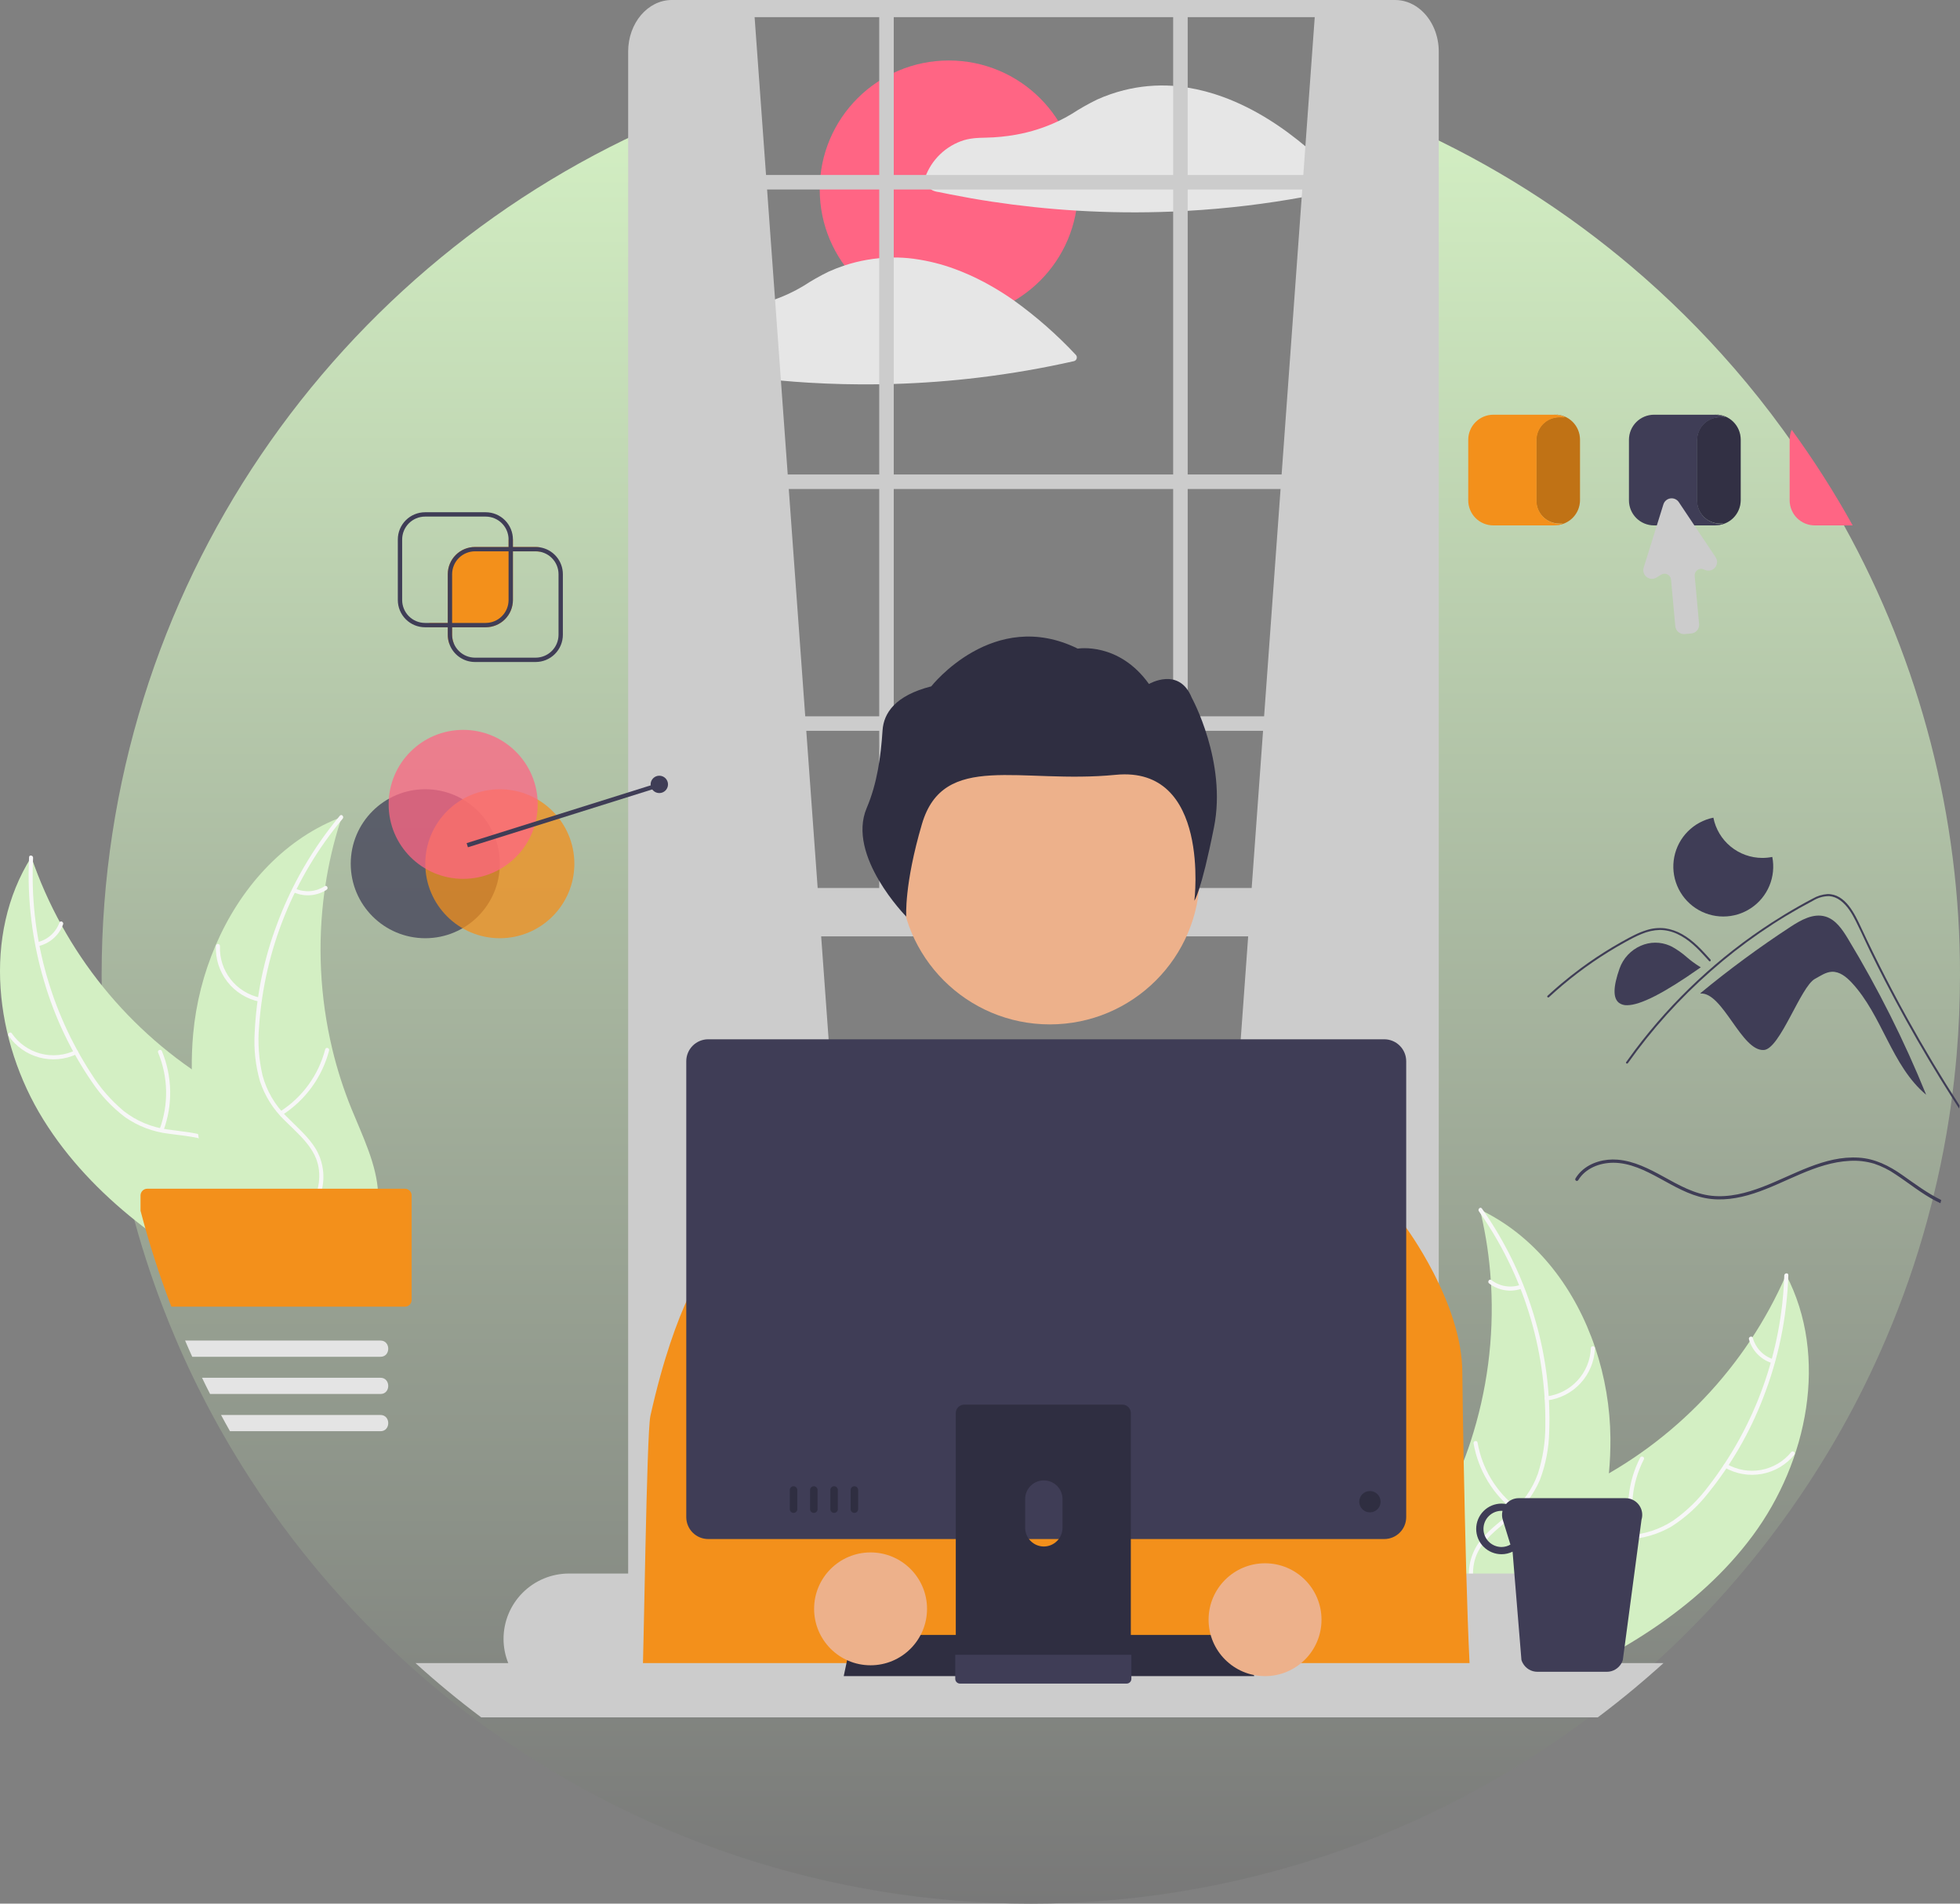 <svg width="207" height="201" viewBox="0 0 207 201" fill="none" xmlns="http://www.w3.org/2000/svg">
<rect x="0" y="0" width="207" height="201" fill="#808080" stroke="none"/>
<g clip-path="url(#clip0_620_587)">
<path d="M194.747 55.476C192.809 51.983 190.659 48.612 188.309 45.382C186.662 43.115 184.922 40.924 183.089 38.809H183.084C179.767 34.98 176.159 31.412 172.293 28.137C171.501 27.466 170.699 26.808 169.887 26.164C162.551 20.333 154.416 15.584 145.73 12.061L145.807 24.742L146.638 169.301H74.6L70.549 25.015L70.85 12.537C35.532 27.377 10.734 62.271 10.734 102.953C10.727 111.35 11.8 119.713 13.924 127.838C14.822 131.272 15.908 134.654 17.179 137.969C17.638 139.172 18.122 140.364 18.631 141.546C18.876 142.121 19.126 142.692 19.386 143.26C19.718 144.003 20.064 144.743 20.42 145.474C20.695 146.049 20.978 146.62 21.269 147.188C21.642 147.933 22.029 148.671 22.427 149.404C22.734 149.979 23.051 150.55 23.372 151.118C28.552 160.273 35.168 168.54 42.966 175.604C45.189 177.618 47.502 179.528 49.904 181.333C66.907 194.097 87.599 200.999 108.867 200.999C130.134 200.999 150.827 194.097 167.829 181.333C169.136 180.352 170.417 179.338 171.671 178.292C172.504 177.6 173.322 176.895 174.127 176.177C174.341 175.986 174.554 175.796 174.765 175.604C181.955 169.092 188.143 161.554 193.128 153.235C194.959 150.186 196.619 147.037 198.1 143.803C198.493 142.951 198.873 142.091 199.24 141.223C200.933 137.244 202.357 133.157 203.502 128.988C203.679 128.344 203.849 127.698 204.013 127.049V127.047C204.041 126.935 204.071 126.82 204.098 126.708C204.268 126.025 204.431 125.338 204.587 124.65V124.648C205.091 122.432 205.517 120.189 205.864 117.92C205.908 117.629 205.952 117.338 205.993 117.047C206.009 116.941 206.025 116.836 206.036 116.73V116.728C206.284 114.975 206.485 113.209 206.64 111.43C206.878 108.636 206.998 105.811 207 102.953C207.026 86.344 202.808 70.002 194.747 55.476Z" fill="url(#paint0_linear_620_587)"/>
<path d="M185.111 162.138C190.919 154.297 193.153 143.252 188.635 134.604C184.397 144.331 176.853 152.247 167.336 156.952C163.659 158.753 159.382 160.373 157.68 164.095C156.621 166.41 156.823 169.144 157.674 171.543C158.526 173.943 159.973 176.078 161.406 178.183L161.482 178.814C170.501 175.078 179.302 169.979 185.111 162.138Z" fill="#D3EFC3"/>
<path d="M188.441 134.674C188.181 142.744 185.382 150.527 180.443 156.918C179.404 158.312 178.151 159.535 176.731 160.54C175.316 161.474 173.677 162.013 171.983 162.1C170.406 162.213 168.779 162.146 167.256 162.64C166.481 162.904 165.77 163.33 165.17 163.888C164.571 164.446 164.096 165.125 163.777 165.879C162.934 167.738 162.81 169.789 162.758 171.799C162.701 174.03 162.677 176.349 161.624 178.378C161.496 178.623 161.885 178.807 162.012 178.561C163.845 175.032 162.655 170.905 163.748 167.195C164.257 165.464 165.292 163.875 167.022 163.182C168.535 162.575 170.212 162.643 171.811 162.542C173.464 162.481 175.078 162.017 176.51 161.189C177.977 160.26 179.274 159.088 180.347 157.724C182.812 154.69 184.784 151.289 186.191 147.644C187.82 143.492 188.726 139.093 188.87 134.636C188.879 134.36 188.45 134.4 188.441 134.674Z" fill="#F7F7F7"/>
<path d="M182.155 154.954C183.341 155.636 184.731 155.875 186.077 155.628C187.422 155.382 188.637 154.665 189.502 153.606C189.677 153.391 189.351 153.11 189.176 153.325C188.372 154.313 187.241 154.98 185.987 155.208C184.733 155.435 183.439 155.207 182.339 154.565C182.1 154.426 181.917 154.815 182.155 154.954Z" fill="#F7F7F7"/>
<path d="M172.791 162.147C172.041 159.455 172.333 156.579 173.611 154.093C173.738 153.847 173.348 153.663 173.222 153.909C171.897 156.499 171.599 159.492 172.386 162.292C172.461 162.559 172.866 162.413 172.791 162.147Z" fill="#F7F7F7"/>
<path d="M187.25 143.512C186.736 143.343 186.272 143.05 185.9 142.658C185.528 142.266 185.259 141.788 185.117 141.266C185.045 140.999 184.641 141.145 184.712 141.411C184.871 141.987 185.169 142.514 185.579 142.948C185.99 143.382 186.5 143.709 187.066 143.901C187.118 143.923 187.176 143.925 187.23 143.906C187.283 143.887 187.327 143.848 187.353 143.798C187.377 143.747 187.379 143.688 187.36 143.634C187.341 143.58 187.301 143.536 187.25 143.512Z" fill="#F7F7F7"/>
<path d="M156.302 127.722C156.342 127.891 156.382 128.059 156.42 128.23C156.947 130.497 157.289 132.803 157.442 135.125C157.457 135.304 157.469 135.486 157.478 135.665C157.788 141.264 157.055 146.871 155.316 152.201C154.622 154.322 153.767 156.387 152.76 158.378C151.368 161.127 149.641 163.998 149.251 166.959C149.207 167.268 149.182 167.579 149.176 167.89L160.705 178.857C160.744 178.869 160.78 178.883 160.819 178.895L161.259 179.354C161.319 179.255 161.378 179.151 161.437 179.052C161.471 178.995 161.503 178.935 161.538 178.878C161.56 178.839 161.582 178.799 161.605 178.766C161.612 178.753 161.619 178.74 161.624 178.729C161.647 178.695 161.664 178.661 161.683 178.63C162.016 178.05 162.345 177.466 162.671 176.879C162.673 176.876 162.673 176.876 162.673 176.871C165.142 172.391 167.258 167.665 168.59 162.769C168.63 162.621 168.672 162.471 168.707 162.319C169.295 160.109 169.701 157.854 169.921 155.577C170.037 154.331 170.09 153.079 170.08 151.826C170.048 148.591 169.506 145.38 168.475 142.313C166.418 136.198 162.428 130.809 156.739 127.937C156.593 127.864 156.45 127.793 156.302 127.722Z" fill="#D3EFC3"/>
<path d="M156.188 127.893C160.843 134.493 163.299 142.391 163.206 150.465C163.217 152.204 162.953 153.933 162.425 155.59C161.858 157.187 160.874 158.603 159.574 159.691C158.383 160.731 157.043 161.656 156.125 162.966C155.666 163.644 155.354 164.411 155.212 165.218C155.07 166.024 155.099 166.851 155.3 167.645C155.747 169.637 156.884 171.349 158.053 172.985C159.352 174.801 160.73 176.667 161.112 178.92C161.158 179.193 161.579 179.106 161.533 178.833C160.87 174.913 157.432 172.333 156.069 168.714C155.433 167.025 155.302 165.134 156.265 163.54C157.107 162.145 158.487 161.19 159.703 160.149C160.987 159.105 161.995 157.764 162.64 156.242C163.251 154.617 163.581 152.901 163.615 151.166C163.755 147.262 163.28 143.36 162.207 139.603C161.006 135.308 159.078 131.251 156.508 127.605C156.349 127.38 156.03 127.669 156.188 127.893Z" fill="#F7F7F7"/>
<path d="M163.389 147.867C164.747 147.699 166.001 147.054 166.927 146.047C167.853 145.041 168.39 143.738 168.444 142.372C168.453 142.095 168.024 142.067 168.014 142.344C167.967 143.616 167.466 144.829 166.602 145.765C165.738 146.701 164.567 147.297 163.302 147.446C163.027 147.479 163.116 147.9 163.389 147.867Z" fill="#F7F7F7"/>
<path d="M160.248 159.244C158.026 157.546 156.527 155.074 156.049 152.32C156.001 152.047 155.58 152.135 155.627 152.407C156.13 155.272 157.696 157.841 160.012 159.603C160.232 159.771 160.468 159.411 160.248 159.244Z" fill="#F7F7F7"/>
<path d="M160.562 135.667C160.051 135.842 159.503 135.886 158.97 135.797C158.437 135.708 157.934 135.488 157.506 135.157C157.288 134.987 157.053 135.347 157.27 135.516C157.744 135.88 158.3 136.122 158.889 136.222C159.478 136.322 160.082 136.276 160.65 136.088C160.705 136.075 160.752 136.041 160.784 135.994C160.815 135.947 160.826 135.89 160.817 135.834C160.805 135.778 160.772 135.729 160.724 135.698C160.676 135.667 160.618 135.656 160.562 135.667Z" fill="#F7F7F7"/>
<path d="M4.581 118.221C-0.57 109.934 -1.898 98.744 3.308 90.492C6.741 100.531 13.616 109.033 22.719 114.495C26.237 116.589 30.368 118.551 31.762 122.398C32.629 124.792 32.206 127.501 31.162 129.823C30.118 132.145 28.501 134.156 26.902 136.138L26.776 136.76C18.09 132.304 9.733 126.508 4.581 118.221Z" fill="#D3EFC3"/>
<path d="M3.495 90.577C3.098 98.642 5.254 106.626 9.658 113.397C10.58 114.871 11.729 116.191 13.062 117.308C14.396 118.354 15.987 119.024 17.668 119.249C19.231 119.489 20.858 119.555 22.335 120.171C23.087 120.497 23.761 120.979 24.313 121.584C24.865 122.189 25.283 122.904 25.539 123.682C26.228 125.603 26.185 127.657 26.073 129.665C25.949 131.894 25.784 134.207 26.669 136.314C26.776 136.569 26.373 136.721 26.266 136.466C24.727 132.799 26.249 128.782 25.462 124.996C25.095 123.229 24.192 121.562 22.524 120.73C21.066 120.002 19.389 119.934 17.804 119.704C16.161 119.509 14.59 118.915 13.23 117.974C11.844 116.928 10.646 115.655 9.687 114.208C7.478 110.985 5.789 107.434 4.683 103.687C3.397 99.417 2.852 94.959 3.07 90.505C3.084 90.229 3.508 90.303 3.495 90.577Z" fill="#F7F7F7"/>
<path d="M8.111 111.3C6.874 111.884 5.469 112.01 4.148 111.655C2.827 111.299 1.675 110.486 0.898 109.361C0.742 109.133 1.089 108.879 1.246 109.108C1.967 110.157 3.04 110.914 4.271 111.243C5.503 111.571 6.811 111.449 7.959 110.898C8.209 110.779 8.36 111.182 8.111 111.3Z" fill="#F7F7F7"/>
<path d="M16.859 119.231C17.826 116.608 17.768 113.718 16.697 111.137C16.591 110.881 16.994 110.729 17.1 110.985C18.21 113.674 18.264 116.681 17.251 119.408C17.154 119.668 16.763 119.489 16.859 119.231Z" fill="#F7F7F7"/>
<path d="M3.964 99.483C4.49 99.357 4.976 99.102 5.379 98.742C5.782 98.381 6.089 97.926 6.273 97.418C6.366 97.157 6.757 97.336 6.665 97.595C6.459 98.156 6.12 98.658 5.675 99.057C5.231 99.456 4.696 99.741 4.116 99.885C4.062 99.904 4.004 99.901 3.953 99.877C3.901 99.854 3.86 99.812 3.839 99.76C3.819 99.707 3.821 99.648 3.844 99.596C3.868 99.544 3.911 99.503 3.964 99.483Z" fill="#F7F7F7"/>
<path d="M36.094 86.258C36.04 86.423 35.987 86.588 35.935 86.755C35.225 88.972 34.697 91.242 34.356 93.544C34.326 93.721 34.299 93.902 34.275 94.08C33.511 99.634 33.786 105.282 35.086 110.736C35.605 112.906 36.288 115.034 37.131 117.1C38.294 119.954 39.782 122.955 39.93 125.938C39.949 126.249 39.949 126.561 39.929 126.872L27.546 136.866C27.506 136.875 27.469 136.887 27.429 136.895L26.953 137.317C26.902 137.213 26.852 137.105 26.801 137.001C26.771 136.941 26.744 136.879 26.714 136.819C26.695 136.779 26.676 136.738 26.657 136.702C26.651 136.689 26.644 136.675 26.64 136.664C26.621 136.629 26.607 136.594 26.589 136.561C26.305 135.955 26.025 135.347 25.748 134.735C25.746 134.732 25.746 134.732 25.746 134.727C23.65 130.061 21.925 125.179 20.996 120.191C20.968 120.041 20.938 119.888 20.916 119.733C20.51 117.483 20.289 115.202 20.255 112.916C20.24 111.663 20.289 110.411 20.401 109.164C20.696 105.942 21.497 102.786 22.775 99.812C25.322 93.885 29.738 88.837 35.641 86.437C35.792 86.376 35.941 86.317 36.094 86.258Z" fill="#D3EFC3"/>
<path d="M36.193 86.438C31.016 92.638 27.927 100.311 27.363 108.365C27.21 110.097 27.332 111.842 27.724 113.536C28.159 115.174 29.025 116.665 30.232 117.856C31.335 118.988 32.594 120.019 33.403 121.4C33.806 122.113 34.054 122.903 34.13 123.718C34.206 124.533 34.109 125.355 33.845 126.13C33.237 128.079 31.965 129.693 30.666 131.229C29.224 132.933 27.699 134.681 27.135 136.896C27.067 137.165 26.654 137.043 26.722 136.775C27.702 132.921 31.338 130.63 32.992 127.133C33.763 125.501 34.047 123.627 33.217 121.96C32.491 120.502 31.193 119.438 30.066 118.301C28.872 117.157 27.976 115.738 27.457 114.169C26.98 112.5 26.791 110.763 26.898 109.031C27.076 105.128 27.867 101.277 29.242 97.62C30.788 93.437 33.039 89.549 35.898 86.125C36.075 85.913 36.369 86.227 36.193 86.438Z" fill="#F7F7F7"/>
<path d="M27.391 105.761C26.051 105.483 24.854 104.738 24.013 103.66C23.172 102.581 22.743 101.239 22.801 99.873C22.803 99.818 22.828 99.765 22.869 99.727C22.91 99.689 22.963 99.668 23.019 99.669C23.075 99.67 23.128 99.693 23.168 99.732C23.207 99.772 23.23 99.825 23.231 99.88C23.175 101.152 23.575 102.402 24.36 103.405C25.145 104.408 26.263 105.097 27.512 105.349C27.784 105.404 27.661 105.816 27.391 105.761Z" fill="#F7F7F7"/>
<path d="M29.597 117.355C31.949 115.843 33.645 113.501 34.346 110.795C34.415 110.527 34.828 110.648 34.758 110.916C34.024 113.73 32.255 116.165 29.803 117.733C29.569 117.882 29.364 117.504 29.597 117.355Z" fill="#F7F7F7"/>
<path d="M31.2 93.831C31.696 94.046 32.238 94.135 32.777 94.09C33.316 94.045 33.835 93.866 34.288 93.571C34.52 93.419 34.724 93.797 34.494 93.948C33.992 94.272 33.419 94.469 32.824 94.52C32.228 94.572 31.629 94.477 31.079 94.243C31.026 94.226 30.981 94.189 30.953 94.139C30.926 94.089 30.919 94.031 30.933 93.977C30.95 93.922 30.987 93.876 31.037 93.849C31.087 93.822 31.146 93.815 31.2 93.831Z" fill="#F7F7F7"/>
<path d="M100.207 33.63C107.737 33.63 113.841 27.532 113.841 20.009C113.841 12.486 107.737 6.387 100.207 6.387C92.677 6.387 86.573 12.486 86.573 20.009C86.573 27.532 92.677 33.63 100.207 33.63Z" fill="#FF6584"/>
<path d="M141.951 19.298C140.723 18.001 139.426 16.771 138.066 15.613C135.41 13.363 132.469 11.449 129.192 10.244C127.958 9.789 126.683 9.453 125.384 9.242C125.228 9.217 125.075 9.192 124.919 9.171C124.907 9.17 124.896 9.17 124.884 9.171C124.86 9.165 124.836 9.16 124.811 9.158C124.492 9.116 124.173 9.084 123.852 9.061C122.123 8.947 120.386 9.103 118.705 9.524C117.73 9.77 116.778 10.101 115.861 10.514C114.942 10.964 114.052 11.468 113.194 12.024C112.733 12.304 112.258 12.56 111.772 12.792C110.351 13.465 108.847 13.946 107.299 14.222C106.254 14.409 105.195 14.514 104.134 14.534C103.212 14.552 102.342 14.584 101.469 14.916C100.536 15.267 99.698 15.83 99.022 16.561C98.347 17.293 97.851 18.172 97.576 19.128C97.555 19.213 97.561 19.303 97.594 19.384C97.627 19.465 97.685 19.534 97.76 19.58C97.996 19.749 98.225 19.942 98.475 20.093C98.696 20.194 98.931 20.258 99.173 20.283C99.567 20.366 99.962 20.446 100.358 20.524C101.815 20.813 103.277 21.069 104.746 21.292C107.7 21.738 110.671 22.053 113.659 22.236C113.677 22.238 113.696 22.24 113.714 22.24C117.09 22.444 120.473 22.477 123.852 22.339C124.364 22.318 124.873 22.293 125.384 22.263C127.515 22.144 129.64 21.956 131.761 21.7C133.722 21.461 135.675 21.166 137.621 20.813C139.011 20.561 140.395 20.279 141.775 19.969C141.842 19.95 141.902 19.913 141.951 19.863C142 19.813 142.034 19.751 142.052 19.683C142.07 19.616 142.07 19.545 142.052 19.477C142.035 19.41 142 19.348 141.951 19.298Z" fill="#E6E6E6"/>
<path d="M113.613 37.461C111.639 35.352 109.464 33.439 107.119 31.75C106.342 31.205 105.541 30.692 104.718 30.222C103.709 29.64 102.66 29.128 101.58 28.689C101.34 28.59 101.096 28.497 100.853 28.407C99.472 27.896 98.039 27.536 96.58 27.335C96.569 27.332 96.557 27.335 96.546 27.332C96.523 27.328 96.498 27.323 96.475 27.319C95.767 27.227 95.055 27.183 94.342 27.188C93.83 27.188 93.316 27.215 92.807 27.266C91.985 27.347 91.169 27.488 90.367 27.688C89.97 27.786 89.576 27.901 89.188 28.031C88.623 28.217 88.067 28.433 87.525 28.677C87.516 28.682 87.509 28.684 87.5 28.689C86.589 29.134 85.707 29.635 84.858 30.188C84.839 30.199 84.819 30.211 84.8 30.222C83.836 30.799 82.815 31.276 81.754 31.647C80.844 31.966 79.91 32.212 78.961 32.385C77.916 32.573 76.857 32.677 75.795 32.695C74.873 32.713 74.004 32.745 73.132 33.08C72.2 33.43 71.362 33.993 70.685 34.724C70.009 35.456 69.513 36.335 69.238 37.292C69.217 37.377 69.223 37.466 69.256 37.547C69.289 37.628 69.347 37.697 69.421 37.743C69.658 37.913 69.889 38.103 70.137 38.254C70.357 38.355 70.593 38.42 70.834 38.444C71.229 38.527 71.623 38.609 72.02 38.687C73.477 38.976 74.94 39.231 76.41 39.453C78.426 39.757 80.451 40.001 82.484 40.184C83.447 40.273 84.411 40.346 85.376 40.404C87.851 40.553 90.328 40.611 92.807 40.578C93.319 40.571 93.83 40.559 94.342 40.543C97.378 40.454 100.406 40.226 103.424 39.861C106.789 39.454 110.13 38.876 113.436 38.13C113.503 38.111 113.564 38.074 113.612 38.024C113.661 37.974 113.696 37.913 113.713 37.846C113.731 37.778 113.731 37.708 113.714 37.64C113.696 37.573 113.661 37.511 113.613 37.461Z" fill="#E6E6E6"/>
<path d="M79.63 0.904L91.641 166.737L67.619 168.867V3.013C70.481 0.78 74.59 0.43 79.63 0.904Z" fill="#CCCCCC"/>
<path d="M138.918 0.904L126.907 166.737L150.929 168.867V3.013C148.066 0.78 143.957 0.43 138.918 0.904Z" fill="#CCCCCC"/>
<path d="M151.494 3.086C150.749 1.26 149.164 -0.001 147.331 -0.001H70.96C68.412 -0.001 66.341 2.442 66.341 5.447V170.272C66.319 171.797 66.889 173.271 67.933 174.384C68.479 174.957 69.17 175.371 69.933 175.583C70.267 175.675 70.613 175.722 70.96 175.721H147.331C147.678 175.722 148.024 175.675 148.359 175.583C150.414 175.031 151.951 172.861 151.951 170.272V5.447C151.953 4.638 151.798 3.836 151.494 3.086ZM150.418 170.272C150.418 172.28 149.033 173.914 147.331 173.914H70.96C69.55 173.914 68.355 172.791 67.99 171.262C67.912 170.938 67.873 170.606 67.873 170.272V5.447C67.873 3.44 69.258 1.809 70.96 1.809H147.331C147.644 1.809 147.955 1.865 148.249 1.974C149.503 2.434 150.418 3.816 150.418 5.447V170.272Z" fill="#CCCCCC"/>
<path d="M151.185 50.1H67.107V51.632H151.185V50.1Z" fill="#CCCCCC"/>
<path d="M151.185 18.476H67.107V20.008H151.185V18.476Z" fill="#CCCCCC"/>
<path d="M151.185 75.633H67.107V77.165H151.185V75.633Z" fill="#CCCCCC"/>
<path d="M94.391 0.687H92.858V97.336H94.391V0.687Z" fill="#CCCCCC"/>
<path d="M125.434 0.687H123.901V97.336H125.434V0.687Z" fill="#CCCCCC"/>
<path d="M160.767 166.146H60.079C58.25 166.148 56.497 166.875 55.203 168.168C53.91 169.46 53.182 171.212 53.18 173.039C53.179 173.918 53.348 174.789 53.678 175.604C54.19 176.882 55.074 177.977 56.215 178.749C57.355 179.521 58.702 179.934 60.079 179.935H160.767C161.972 179.934 163.155 179.619 164.2 179.02C165.244 178.421 166.114 177.559 166.722 176.52C166.895 176.227 167.045 175.92 167.171 175.604C167.501 174.789 167.67 173.918 167.669 173.039C167.666 171.212 166.938 169.46 165.644 168.167C164.351 166.875 162.597 166.148 160.767 166.146Z" fill="#CCCCCC"/>
<path d="M151.185 93.761H67.619V98.868H151.185V93.761Z" fill="#CCCCCC"/>
<path d="M108.635 92.229H110.168C110.914 92.229 111.629 92.525 112.156 93.052C112.683 93.579 112.979 94.293 112.979 95.038H105.824C105.824 94.669 105.896 94.304 106.038 93.963C106.179 93.622 106.386 93.313 106.647 93.052C106.908 92.791 107.218 92.584 107.559 92.443C107.9 92.302 108.266 92.229 108.635 92.229Z" fill="#CCCCCC"/>
<path d="M110.876 108.163C119.623 108.163 126.713 101.079 126.713 92.34C126.713 83.601 119.623 76.517 110.876 76.517C102.13 76.517 95.039 83.601 95.039 92.34C95.039 101.079 102.13 108.163 110.876 108.163Z" fill="#EDB18B"/>
<path d="M93.209 77.118C93.329 75.301 94.532 73.442 98.353 72.47C98.353 72.47 104.911 64.092 113.822 68.486C113.822 68.486 118.142 67.743 121.346 72.221C121.346 72.221 124.522 70.35 125.862 73.667C125.862 73.667 129.587 80.433 128.215 87.335C126.844 94.237 126.142 95.099 126.142 95.099C126.142 95.099 127.89 80.822 117.822 81.812C107.754 82.802 99.648 79.265 97.368 87.01C95.474 93.441 95.713 96.781 95.713 96.781C95.713 96.781 89.382 90.366 91.534 85.314C92.635 82.73 93.025 79.92 93.209 77.118Z" fill="#2F2E41"/>
<path d="M67.809 178.812H155.408C154.822 172.136 154.439 146.616 154.439 144.936C154.439 137.528 148.372 129.444 148.372 129.444L146.201 128.245L128.065 122.591L123.371 116.5C122.88 115.86 122.246 115.343 121.521 114.99C120.796 114.636 119.998 114.455 119.191 114.461L104.365 114.572C103.06 114.582 101.807 115.079 100.849 115.964L91.668 124.474L78.203 130.898L78.18 130.875L78.039 130.98L76.041 132.418L74.755 133.346C74.755 133.346 71.383 137.388 68.688 149.511C68.283 151.335 67.998 174.94 67.809 178.812Z" fill="#F3901B"/>
<path d="M175.683 175.604C175.472 175.796 175.259 175.986 175.045 176.177C174.238 176.894 173.419 177.599 172.589 178.292C171.334 179.337 170.054 180.35 168.747 181.333H50.822C48.421 179.531 46.108 177.622 43.884 175.604H175.683Z" fill="#CCCCCC"/>
<path d="M132.457 176.979H89.108L90.025 172.625H131.54L132.457 176.979Z" fill="#2F2E41"/>
<path d="M171.676 158.188H160.396C160.142 158.187 159.89 158.242 159.659 158.349C159.428 158.456 159.223 158.612 159.059 158.806C158.902 158.776 158.742 158.761 158.582 158.761C158.23 158.76 157.882 158.829 157.557 158.963C157.232 159.097 156.937 159.294 156.688 159.543C156.44 159.791 156.242 160.086 156.108 160.41C155.973 160.735 155.904 161.082 155.904 161.434C155.904 161.785 155.973 162.133 156.108 162.457C156.242 162.782 156.44 163.077 156.688 163.325C156.937 163.573 157.232 163.77 157.557 163.904C157.882 164.038 158.23 164.107 158.582 164.107C158.986 164.107 159.384 164.014 159.747 163.836L159.935 166.146L160.683 175.276C160.718 175.39 160.766 175.5 160.825 175.604C160.976 175.881 161.199 176.112 161.471 176.274C161.743 176.435 162.053 176.52 162.369 176.52H169.704C170.02 176.52 170.33 176.435 170.602 176.273C170.874 176.112 171.098 175.881 171.25 175.604C171.307 175.499 171.354 175.39 171.39 175.276L173.362 160.468C173.443 160.204 173.461 159.925 173.415 159.654C173.368 159.382 173.259 159.125 173.095 158.903C172.931 158.681 172.717 158.501 172.471 158.377C172.224 158.252 171.952 158.188 171.676 158.188ZM158.582 163.344C158.075 163.343 157.59 163.142 157.232 162.784C156.874 162.425 156.672 161.94 156.672 161.434C156.672 160.927 156.874 160.442 157.232 160.084C157.59 159.726 158.075 159.524 158.582 159.524C158.616 159.524 158.648 159.533 158.683 159.535C158.607 159.843 158.617 160.165 158.71 160.468L159.518 163.089C159.233 163.254 158.911 163.342 158.582 163.344Z" fill="#3F3D56"/>
<path d="M146.198 109.736H74.793C74.179 109.737 73.591 109.981 73.157 110.415C72.724 110.848 72.48 111.436 72.478 112.048V160.19C72.479 160.803 72.723 161.391 73.157 161.825C73.591 162.258 74.179 162.502 74.793 162.503H146.198C146.812 162.502 147.4 162.258 147.834 161.825C148.268 161.391 148.512 160.803 148.512 160.19V112.048C148.511 111.436 148.267 110.848 147.833 110.415C147.4 109.981 146.812 109.737 146.198 109.736Z" fill="#3F3D56"/>
<path d="M118.537 148.311H101.833C101.596 148.311 101.37 148.405 101.203 148.573C101.036 148.74 100.943 148.966 100.943 149.202V175.567H119.43V149.202C119.43 149.085 119.407 148.969 119.362 148.861C119.317 148.753 119.251 148.655 119.168 148.572C119.086 148.489 118.987 148.423 118.879 148.379C118.771 148.334 118.655 148.311 118.537 148.311ZM110.241 163.291C109.719 163.289 109.219 163.08 108.849 162.711C108.48 162.342 108.271 161.842 108.269 161.32V158.279C108.269 157.757 108.477 157.256 108.847 156.887C109.217 156.518 109.719 156.311 110.241 156.311C110.764 156.311 111.265 156.518 111.635 156.887C112.005 157.256 112.213 157.757 112.214 158.279V161.32C112.211 161.842 112.003 162.342 111.633 162.711C111.264 163.08 110.764 163.289 110.241 163.291Z" fill="#2F2E41"/>
<path d="M100.886 174.724V177.267C100.886 177.399 100.939 177.526 101.032 177.619C101.125 177.712 101.252 177.764 101.383 177.765H118.989C119.121 177.764 119.247 177.711 119.341 177.618C119.434 177.525 119.486 177.399 119.487 177.267V174.724H100.886Z" fill="#3F3D56"/>
<path d="M144.68 159.687C145.303 159.687 145.807 159.183 145.807 158.561C145.807 157.939 145.303 157.434 144.68 157.434C144.057 157.434 143.553 157.939 143.553 158.561C143.553 159.183 144.057 159.687 144.68 159.687Z" fill="#2F2E41"/>
<path d="M83.807 156.927C83.755 156.927 83.704 156.938 83.656 156.957C83.608 156.977 83.565 157.006 83.528 157.043C83.492 157.079 83.463 157.123 83.443 157.171C83.423 157.219 83.413 157.27 83.413 157.322V159.35C83.413 159.454 83.454 159.554 83.528 159.628C83.603 159.701 83.703 159.743 83.807 159.743C83.912 159.743 84.012 159.701 84.086 159.628C84.16 159.554 84.201 159.454 84.202 159.35V157.322C84.202 157.27 84.191 157.219 84.172 157.171C84.152 157.123 84.123 157.079 84.086 157.043C84.049 157.006 84.006 156.977 83.958 156.957C83.91 156.938 83.859 156.927 83.807 156.927Z" fill="#2F2E41"/>
<path d="M85.949 156.927C85.897 156.927 85.846 156.938 85.798 156.957C85.75 156.977 85.707 157.006 85.67 157.043C85.634 157.079 85.605 157.123 85.585 157.171C85.565 157.219 85.555 157.27 85.555 157.322V159.35C85.555 159.454 85.596 159.554 85.67 159.628C85.744 159.702 85.845 159.744 85.949 159.744C86.054 159.744 86.154 159.702 86.228 159.628C86.302 159.554 86.344 159.454 86.344 159.35V157.322C86.344 157.27 86.334 157.219 86.314 157.171C86.294 157.123 86.265 157.079 86.228 157.043C86.192 157.006 86.148 156.977 86.1 156.957C86.052 156.938 86.001 156.927 85.949 156.927Z" fill="#2F2E41"/>
<path d="M88.091 156.927C88.04 156.927 87.988 156.938 87.94 156.957C87.892 156.977 87.849 157.006 87.812 157.043C87.776 157.079 87.747 157.123 87.727 157.171C87.707 157.219 87.697 157.27 87.697 157.322V159.35C87.697 159.454 87.739 159.554 87.813 159.628C87.887 159.701 87.987 159.743 88.091 159.743C88.196 159.743 88.296 159.701 88.37 159.628C88.444 159.554 88.486 159.454 88.486 159.35V157.322C88.486 157.27 88.476 157.219 88.456 157.171C88.436 157.123 88.407 157.079 88.37 157.043C88.334 157.006 88.29 156.977 88.242 156.957C88.194 156.938 88.143 156.927 88.091 156.927Z" fill="#2F2E41"/>
<path d="M90.234 156.927C90.182 156.927 90.131 156.938 90.083 156.957C90.035 156.977 89.992 157.006 89.955 157.043C89.918 157.079 89.889 157.123 89.869 157.171C89.85 157.219 89.839 157.27 89.839 157.322V159.35C89.84 159.454 89.881 159.554 89.955 159.628C90.029 159.701 90.129 159.743 90.234 159.743C90.338 159.743 90.439 159.701 90.513 159.628C90.586 159.554 90.628 159.454 90.628 159.35V157.322C90.628 157.27 90.618 157.219 90.598 157.171C90.579 157.123 90.549 157.079 90.513 157.043C90.476 157.006 90.433 156.977 90.385 156.957C90.337 156.938 90.286 156.927 90.234 156.927Z" fill="#2F2E41"/>
<path d="M91.943 175.833C95.236 175.833 97.906 173.165 97.906 169.874C97.906 166.584 95.236 163.916 91.943 163.916C88.649 163.916 85.98 166.584 85.98 169.874C85.98 173.165 88.649 175.833 91.943 175.833Z" fill="#EDB18B"/>
<path d="M133.604 176.979C136.898 176.979 139.567 174.311 139.567 171.021C139.567 167.73 136.898 165.063 133.604 165.063C130.311 165.063 127.641 167.73 127.641 171.021C127.641 174.311 130.311 176.979 133.604 176.979Z" fill="#EDB18B"/>
<path d="M195.158 99.104C194.568 98.13 193.87 97.09 192.776 96.772C191.51 96.404 190.209 97.135 189.106 97.857C185.805 100.016 182.627 102.356 179.586 104.865L179.589 104.903C181.957 104.74 183.922 111.03 186.29 110.867C188.001 110.749 190.173 104.161 191.685 103.353C192.259 103.046 192.818 102.636 193.468 102.607C194.276 102.572 194.98 103.136 195.534 103.724C198.808 107.208 199.755 112.534 203.428 115.594C201.112 109.888 198.346 104.373 195.158 99.104Z" fill="#3F3D56"/>
<path d="M201.458 107.564C203.185 110.681 205.017 113.735 206.954 116.728V116.73C206.942 116.836 206.926 116.941 206.91 117.047C206.676 116.689 206.445 116.33 206.215 115.97C204.477 113.245 202.825 110.468 201.259 107.64C200.516 106.295 199.791 104.939 199.084 103.572C198.538 102.513 198.004 101.449 197.481 100.378C197.332 100.071 197.188 99.763 197.043 99.454C196.704 98.73 196.369 98.001 196.011 97.286C195.603 96.471 195.105 95.618 194.355 95.07C194.014 94.811 193.606 94.653 193.178 94.617C192.576 94.62 191.987 94.789 191.474 95.105C187.594 97.142 183.973 99.637 180.687 102.536C177.398 105.424 174.457 108.686 171.926 112.255C171.848 112.365 171.664 112.26 171.742 112.147C172.052 111.712 172.364 111.283 172.685 110.857C176.665 105.57 181.544 101.023 187.1 97.424C188.034 96.819 188.986 96.242 189.956 95.694C190.444 95.416 190.935 95.144 191.435 94.887C191.914 94.607 192.451 94.44 193.004 94.401C194.908 94.371 195.894 96.525 196.571 97.974C196.782 98.43 196.996 98.885 197.215 99.34C198.038 101.058 198.894 102.763 199.782 104.454C200.328 105.497 200.886 106.534 201.458 107.564Z" fill="#3F3D56"/>
<path d="M180.5 101.472C180.39 101.349 180.28 101.226 180.169 101.103C179.291 100.133 178.349 99.174 177.144 98.618C176.569 98.345 175.942 98.2 175.306 98.192C174.649 98.21 174.001 98.352 173.397 98.608C173.109 98.723 172.828 98.853 172.551 98.992C172.235 99.151 171.924 99.321 171.615 99.492C171.035 99.813 170.462 100.148 169.897 100.497C168.772 101.191 167.682 101.939 166.627 102.74C166.081 103.155 165.545 103.584 165.021 104.026C164.534 104.437 164.056 104.859 163.589 105.292C163.489 105.384 163.339 105.235 163.439 105.143C163.563 105.028 163.687 104.914 163.812 104.802C164.164 104.483 164.522 104.171 164.885 103.866C165.548 103.307 166.228 102.77 166.925 102.254C168.009 101.452 169.131 100.704 170.29 100.01C170.869 99.664 171.456 99.332 172.051 99.015C172.23 98.919 172.412 98.826 172.596 98.737C173.013 98.527 173.446 98.351 173.892 98.21C174.523 98.006 175.191 97.941 175.849 98.018C176.485 98.11 177.098 98.322 177.655 98.642C178.839 99.303 179.757 100.325 180.65 101.322C180.74 101.424 180.591 101.573 180.5 101.472Z" fill="#3F3D56"/>
<path d="M171.84 106.138C171.54 106.153 171.242 106.068 170.995 105.896C170.34 105.401 170.357 104.21 171.048 102.256C171.235 101.727 171.53 101.242 171.913 100.831C172.296 100.42 172.759 100.091 173.274 99.866C173.756 99.65 174.278 99.537 174.806 99.534C175.335 99.531 175.858 99.638 176.343 99.848C176.428 99.884 176.511 99.924 176.593 99.966C177.155 100.28 177.681 100.653 178.163 101.079C178.573 101.434 179.01 101.756 179.47 102.043L179.624 102.133L179.478 102.236C175.763 104.849 173.244 106.138 171.84 106.138Z" fill="#3F3D56"/>
<path d="M186.128 90.585C184.906 90.585 183.723 90.161 182.779 89.386C181.835 88.611 181.189 87.533 180.953 86.335C179.931 86.542 178.994 87.046 178.259 87.785C177.524 88.523 177.024 89.463 176.823 90.484C176.622 91.506 176.728 92.565 177.129 93.526C177.529 94.487 178.206 95.309 179.073 95.887C179.94 96.464 180.959 96.772 182.001 96.772C183.044 96.772 184.062 96.463 184.929 95.885C185.796 95.306 186.472 94.485 186.872 93.523C187.271 92.561 187.377 91.503 187.175 90.481C186.831 90.55 186.48 90.585 186.128 90.585Z" fill="#3F3D56"/>
<path opacity="0.74" d="M44.914 99.064C49.262 99.064 52.787 95.543 52.787 91.199C52.787 86.855 49.262 83.334 44.914 83.334C40.567 83.334 37.042 86.855 37.042 91.199C37.042 95.543 40.567 99.064 44.914 99.064Z" fill="#3F3D56"/>
<path opacity="0.74" d="M52.787 99.064C57.135 99.064 60.659 95.543 60.659 91.199C60.659 86.855 57.135 83.334 52.787 83.334C48.439 83.334 44.915 86.855 44.915 91.199C44.915 95.543 48.439 99.064 52.787 99.064Z" fill="#F3901B"/>
<path opacity="0.74" d="M48.917 92.796C53.265 92.796 56.79 89.274 56.79 84.93C56.79 80.587 53.265 77.065 48.917 77.065C44.569 77.065 41.045 80.587 41.045 84.93C41.045 89.274 44.569 92.796 48.917 92.796Z" fill="#FF6584"/>
<path d="M69.503 82.677L49.282 89.024L49.419 89.461L69.64 83.114L69.503 82.677Z" fill="#3F3D56"/>
<path d="M69.631 83.738C70.138 83.738 70.549 83.328 70.549 82.822C70.549 82.316 70.138 81.905 69.631 81.905C69.125 81.905 68.714 82.316 68.714 82.822C68.714 83.328 69.125 83.738 69.631 83.738Z" fill="#3F3D56"/>
<path d="M200.904 124.068C202.248 125.014 203.539 125.979 205.016 126.708C204.989 126.82 204.959 126.935 204.931 127.047C204.75 126.962 204.573 126.873 204.397 126.781C202.899 125.997 201.61 124.932 200.204 124.006C199.507 123.525 198.746 123.144 197.943 122.874C197.105 122.623 196.23 122.52 195.358 122.572C191.718 122.75 188.598 124.92 185.215 126.014C183.559 126.55 181.798 126.836 180.071 126.499C178.344 126.162 176.809 125.246 175.284 124.416C173.779 123.596 172.139 122.771 170.382 122.771C168.951 122.773 167.447 123.346 166.68 124.611C166.657 124.649 166.619 124.676 166.576 124.686C166.532 124.697 166.486 124.69 166.448 124.668C166.409 124.645 166.381 124.608 166.369 124.565C166.358 124.522 166.363 124.476 166.385 124.437C166.556 124.149 166.767 123.886 167.011 123.655C168.011 122.709 169.481 122.336 170.832 122.446C172.58 122.588 174.174 123.413 175.685 124.242C177.288 125.122 178.931 126.069 180.784 126.261C182.614 126.453 184.426 125.975 186.123 125.331C189.41 124.082 192.653 122.001 196.309 122.232C198.034 122.342 199.511 123.089 200.904 124.068Z" fill="#3F3D56"/>
<path d="M57.038 57.793V58.258C56.884 58.227 56.727 58.212 56.57 58.212H54.171V63.359C54.17 64.121 53.867 64.852 53.328 65.391C52.789 65.929 52.057 66.232 51.295 66.233H47.749V67.025C47.749 67.343 47.812 67.658 47.934 67.951H47.444C47.341 67.653 47.289 67.341 47.29 67.025V66.233H45.34V65.774H47.29V60.627C47.29 59.865 47.593 59.135 48.133 58.596C48.672 58.057 49.403 57.754 50.166 57.754H53.712V56.952H54.171V57.754H56.57C56.727 57.754 56.883 57.767 57.038 57.793Z" fill="#F3901B"/>
<path d="M51.295 54.087H44.891C44.128 54.088 43.397 54.391 42.858 54.929C42.318 55.468 42.015 56.199 42.015 56.961V63.359C42.015 64.121 42.318 64.852 42.858 65.391C43.397 65.929 44.128 66.232 44.891 66.233H51.295C52.057 66.232 52.789 65.929 53.328 65.391C53.867 64.852 54.17 64.121 54.171 63.359V56.952C54.168 56.191 53.864 55.463 53.325 54.926C52.786 54.389 52.056 54.087 51.295 54.087ZM53.712 63.359C53.711 63.999 53.456 64.613 53.003 65.066C52.55 65.519 51.936 65.773 51.295 65.774H44.891C44.25 65.773 43.636 65.519 43.182 65.066C42.729 64.613 42.474 63.999 42.473 63.359V56.961C42.474 56.321 42.729 55.707 43.182 55.254C43.636 54.801 44.25 54.546 44.891 54.545H51.295C51.934 54.546 52.547 54.8 53 55.251C53.453 55.701 53.709 56.313 53.712 56.952V63.359Z" fill="#3F3D56"/>
<path d="M47.29 65.774V66.233H47.749V65.774H47.29ZM47.29 65.774V66.233H47.749V65.774H47.29ZM57.038 57.793C56.883 57.767 56.727 57.754 56.57 57.754H50.166C49.404 57.754 48.672 58.057 48.133 58.596C47.594 59.135 47.291 59.865 47.29 60.627V67.025C47.289 67.341 47.341 67.653 47.444 67.951C47.637 68.519 48.004 69.012 48.492 69.362C48.98 69.711 49.566 69.899 50.166 69.899H56.57C57.333 69.899 58.064 69.596 58.603 69.057C59.143 68.518 59.446 67.787 59.446 67.025V60.627C59.446 59.946 59.204 59.288 58.763 58.769C58.322 58.249 57.711 57.904 57.038 57.793ZM58.988 67.025C58.987 67.666 58.732 68.28 58.279 68.733C57.825 69.185 57.211 69.44 56.57 69.441H50.166C49.525 69.44 48.911 69.185 48.458 68.732C48.005 68.28 47.75 67.666 47.749 67.025V60.627C47.75 59.987 48.005 59.373 48.458 58.92C48.911 58.468 49.525 58.213 50.166 58.212H56.57C57.211 58.212 57.826 58.467 58.279 58.92C58.733 59.373 58.987 59.987 58.988 60.627V67.025ZM47.29 65.774V66.233H47.749V65.774H47.29Z" fill="#3F3D56"/>
<path d="M42.76 125.514H15.558C15.368 125.514 15.187 125.589 15.053 125.723C14.919 125.856 14.843 126.037 14.842 126.227V127.838C15.74 131.272 16.826 134.654 18.097 137.969H42.76C42.854 137.969 42.947 137.95 43.033 137.915C43.12 137.879 43.199 137.826 43.265 137.76C43.331 137.694 43.384 137.615 43.42 137.529C43.455 137.442 43.474 137.35 43.474 137.256V126.227C43.474 126.038 43.398 125.856 43.264 125.723C43.131 125.589 42.95 125.514 42.76 125.514Z" fill="#F3901B"/>
<path d="M40.169 141.546H19.549C19.794 142.121 20.044 142.692 20.303 143.26H40.169C41.288 143.276 41.276 141.53 40.169 141.546Z" fill="#E4E4E4"/>
<path d="M40.168 145.474H21.337C21.613 146.049 21.895 146.62 22.186 147.188H40.168C41.287 147.204 41.276 145.46 40.168 145.474Z" fill="#E4E4E4"/>
<path d="M40.169 149.404H23.345C23.652 149.979 23.969 150.55 24.29 151.118H40.169C41.288 151.134 41.276 149.388 40.169 149.404Z" fill="#E4E4E4"/>
<path d="M181.192 43.769H181.061C181.468 43.77 181.869 43.864 182.233 44.046H181.639C180.998 44.047 180.383 44.302 179.93 44.754C179.477 45.207 179.222 45.821 179.221 46.461V52.86C179.222 53.5 179.477 54.114 179.93 54.567C180.383 55.02 180.998 55.274 181.639 55.275H182.018C181.713 55.394 181.389 55.456 181.061 55.456H181.192C181.894 55.456 182.567 55.177 183.063 54.681C183.559 54.185 183.838 53.513 183.839 52.812V46.414C183.838 45.712 183.559 45.04 183.063 44.545C182.567 44.049 181.894 43.77 181.192 43.769Z" fill="#3F3D56"/>
<path opacity="0.21" d="M181.192 43.769H181.061C181.468 43.77 181.869 43.864 182.233 44.046H181.639C180.998 44.047 180.383 44.302 179.93 44.754C179.477 45.207 179.222 45.821 179.221 46.461V52.86C179.222 53.5 179.477 54.114 179.93 54.567C180.383 55.02 180.998 55.274 181.639 55.275H182.018C181.713 55.394 181.389 55.456 181.061 55.456H181.192C181.894 55.456 182.567 55.177 183.063 54.681C183.559 54.185 183.838 53.513 183.839 52.812V46.414C183.838 45.712 183.559 45.04 183.063 44.545C182.567 44.049 181.894 43.77 181.192 43.769Z" fill="black"/>
<path d="M164.22 43.769H164.089C164.496 43.77 164.897 43.864 165.261 44.046H164.666C164.025 44.047 163.411 44.302 162.957 44.754C162.504 45.207 162.249 45.821 162.249 46.461V52.86C162.249 53.5 162.504 54.114 162.957 54.567C163.411 55.02 164.025 55.274 164.666 55.275H165.045C164.74 55.394 164.416 55.456 164.089 55.456H164.22C164.921 55.456 165.594 55.177 166.09 54.681C166.586 54.185 166.865 53.513 166.866 52.812V46.414C166.865 45.712 166.586 45.04 166.09 44.545C165.594 44.049 164.921 43.77 164.22 43.769Z" fill="#F3901B"/>
<path opacity="0.21" d="M164.22 43.769H164.089C164.496 43.77 164.897 43.864 165.261 44.046H164.666C164.025 44.047 163.411 44.302 162.957 44.754C162.504 45.207 162.249 45.821 162.249 46.461V52.86C162.249 53.5 162.504 54.114 162.957 54.567C163.411 55.02 164.025 55.274 164.666 55.275H165.045C164.74 55.394 164.416 55.456 164.089 55.456H164.22C164.921 55.456 165.594 55.177 166.09 54.681C166.586 54.185 166.865 53.513 166.866 52.812V46.414C166.865 45.712 166.586 45.04 166.09 44.545C165.594 44.049 164.921 43.77 164.22 43.769Z" fill="black"/>
<path d="M164.692 55.295C164.051 55.294 163.436 55.039 162.983 54.587C162.53 54.134 162.275 53.52 162.274 52.88V46.481C162.275 45.841 162.53 45.227 162.983 44.774C163.436 44.322 164.051 44.067 164.692 44.066H165.287C164.923 43.884 164.522 43.789 164.115 43.789H157.711C157.009 43.79 156.336 44.069 155.84 44.565C155.344 45.06 155.065 45.732 155.064 46.434V52.832C155.065 53.533 155.344 54.205 155.84 54.701C156.336 55.197 157.009 55.475 157.711 55.476H164.115C164.442 55.476 164.766 55.414 165.071 55.295L164.692 55.295Z" fill="#F3901B"/>
<path d="M181.665 55.295C181.024 55.294 180.41 55.039 179.956 54.587C179.503 54.134 179.248 53.52 179.248 52.88V46.481C179.248 45.841 179.503 45.227 179.956 44.774C180.41 44.322 181.024 44.067 181.665 44.066H182.26C181.896 43.884 181.495 43.789 181.088 43.789H174.684C173.982 43.79 173.309 44.069 172.813 44.565C172.317 45.06 172.038 45.732 172.037 46.434V52.832C172.038 53.533 172.317 54.205 172.813 54.701C173.309 55.197 173.982 55.475 174.684 55.476H181.088C181.415 55.476 181.739 55.414 182.044 55.295L181.665 55.295Z" fill="#3F3D56"/>
<path d="M189.227 45.381C191.577 48.612 193.727 51.983 195.665 55.476H191.656C190.954 55.475 190.281 55.196 189.785 54.7C189.289 54.205 189.01 53.532 189.009 52.831V46.433C189.009 46.071 189.083 45.713 189.227 45.381Z" fill="#FF6584"/>
<path d="M181.188 58.833L178.945 55.476L177.305 53.022C177.209 52.878 177.075 52.765 176.917 52.695C176.759 52.625 176.585 52.6 176.415 52.625C176.244 52.65 176.084 52.722 175.953 52.834C175.822 52.946 175.725 53.093 175.674 53.258L174.983 55.476L173.593 59.933C173.539 60.111 173.539 60.301 173.595 60.478C173.651 60.655 173.76 60.811 173.907 60.925C174.054 61.039 174.233 61.105 174.418 61.115C174.604 61.125 174.788 61.078 174.947 60.98L175.44 60.675C175.539 60.614 175.652 60.58 175.769 60.574C175.885 60.569 176.001 60.594 176.105 60.646C176.21 60.698 176.299 60.776 176.365 60.872C176.431 60.968 176.471 61.08 176.481 61.196L176.933 66.123C176.954 66.349 177.059 66.559 177.227 66.713C177.395 66.866 177.614 66.951 177.841 66.952C177.869 66.952 177.896 66.95 177.926 66.948L178.619 66.886C178.738 66.875 178.854 66.841 178.961 66.785C179.067 66.729 179.161 66.653 179.238 66.561C179.314 66.469 179.372 66.362 179.408 66.248C179.443 66.133 179.456 66.013 179.445 65.894L178.979 60.806C178.968 60.687 178.989 60.566 179.039 60.457C179.089 60.348 179.167 60.255 179.265 60.185C179.364 60.116 179.478 60.074 179.598 60.063C179.717 60.052 179.838 60.073 179.947 60.123L180.048 60.169C180.228 60.252 180.431 60.274 180.626 60.231C180.82 60.189 180.995 60.084 181.124 59.932C181.253 59.781 181.329 59.592 181.341 59.393C181.352 59.195 181.298 58.998 181.188 58.833Z" fill="#CCCCCC"/>
</g>
<defs>
<linearGradient id="paint0_linear_620_587" x1="108.867" y1="12.061" x2="108.867" y2="200.999" gradientUnits="userSpaceOnUse">
<stop stop-color="#D3EFC3"/>
<stop offset="1" stop-color="#787878"/>
</linearGradient>
<clipPath id="clip0_620_587">
<rect width="207" height="201" fill="white"/>
</clipPath>
</defs>
</svg>
